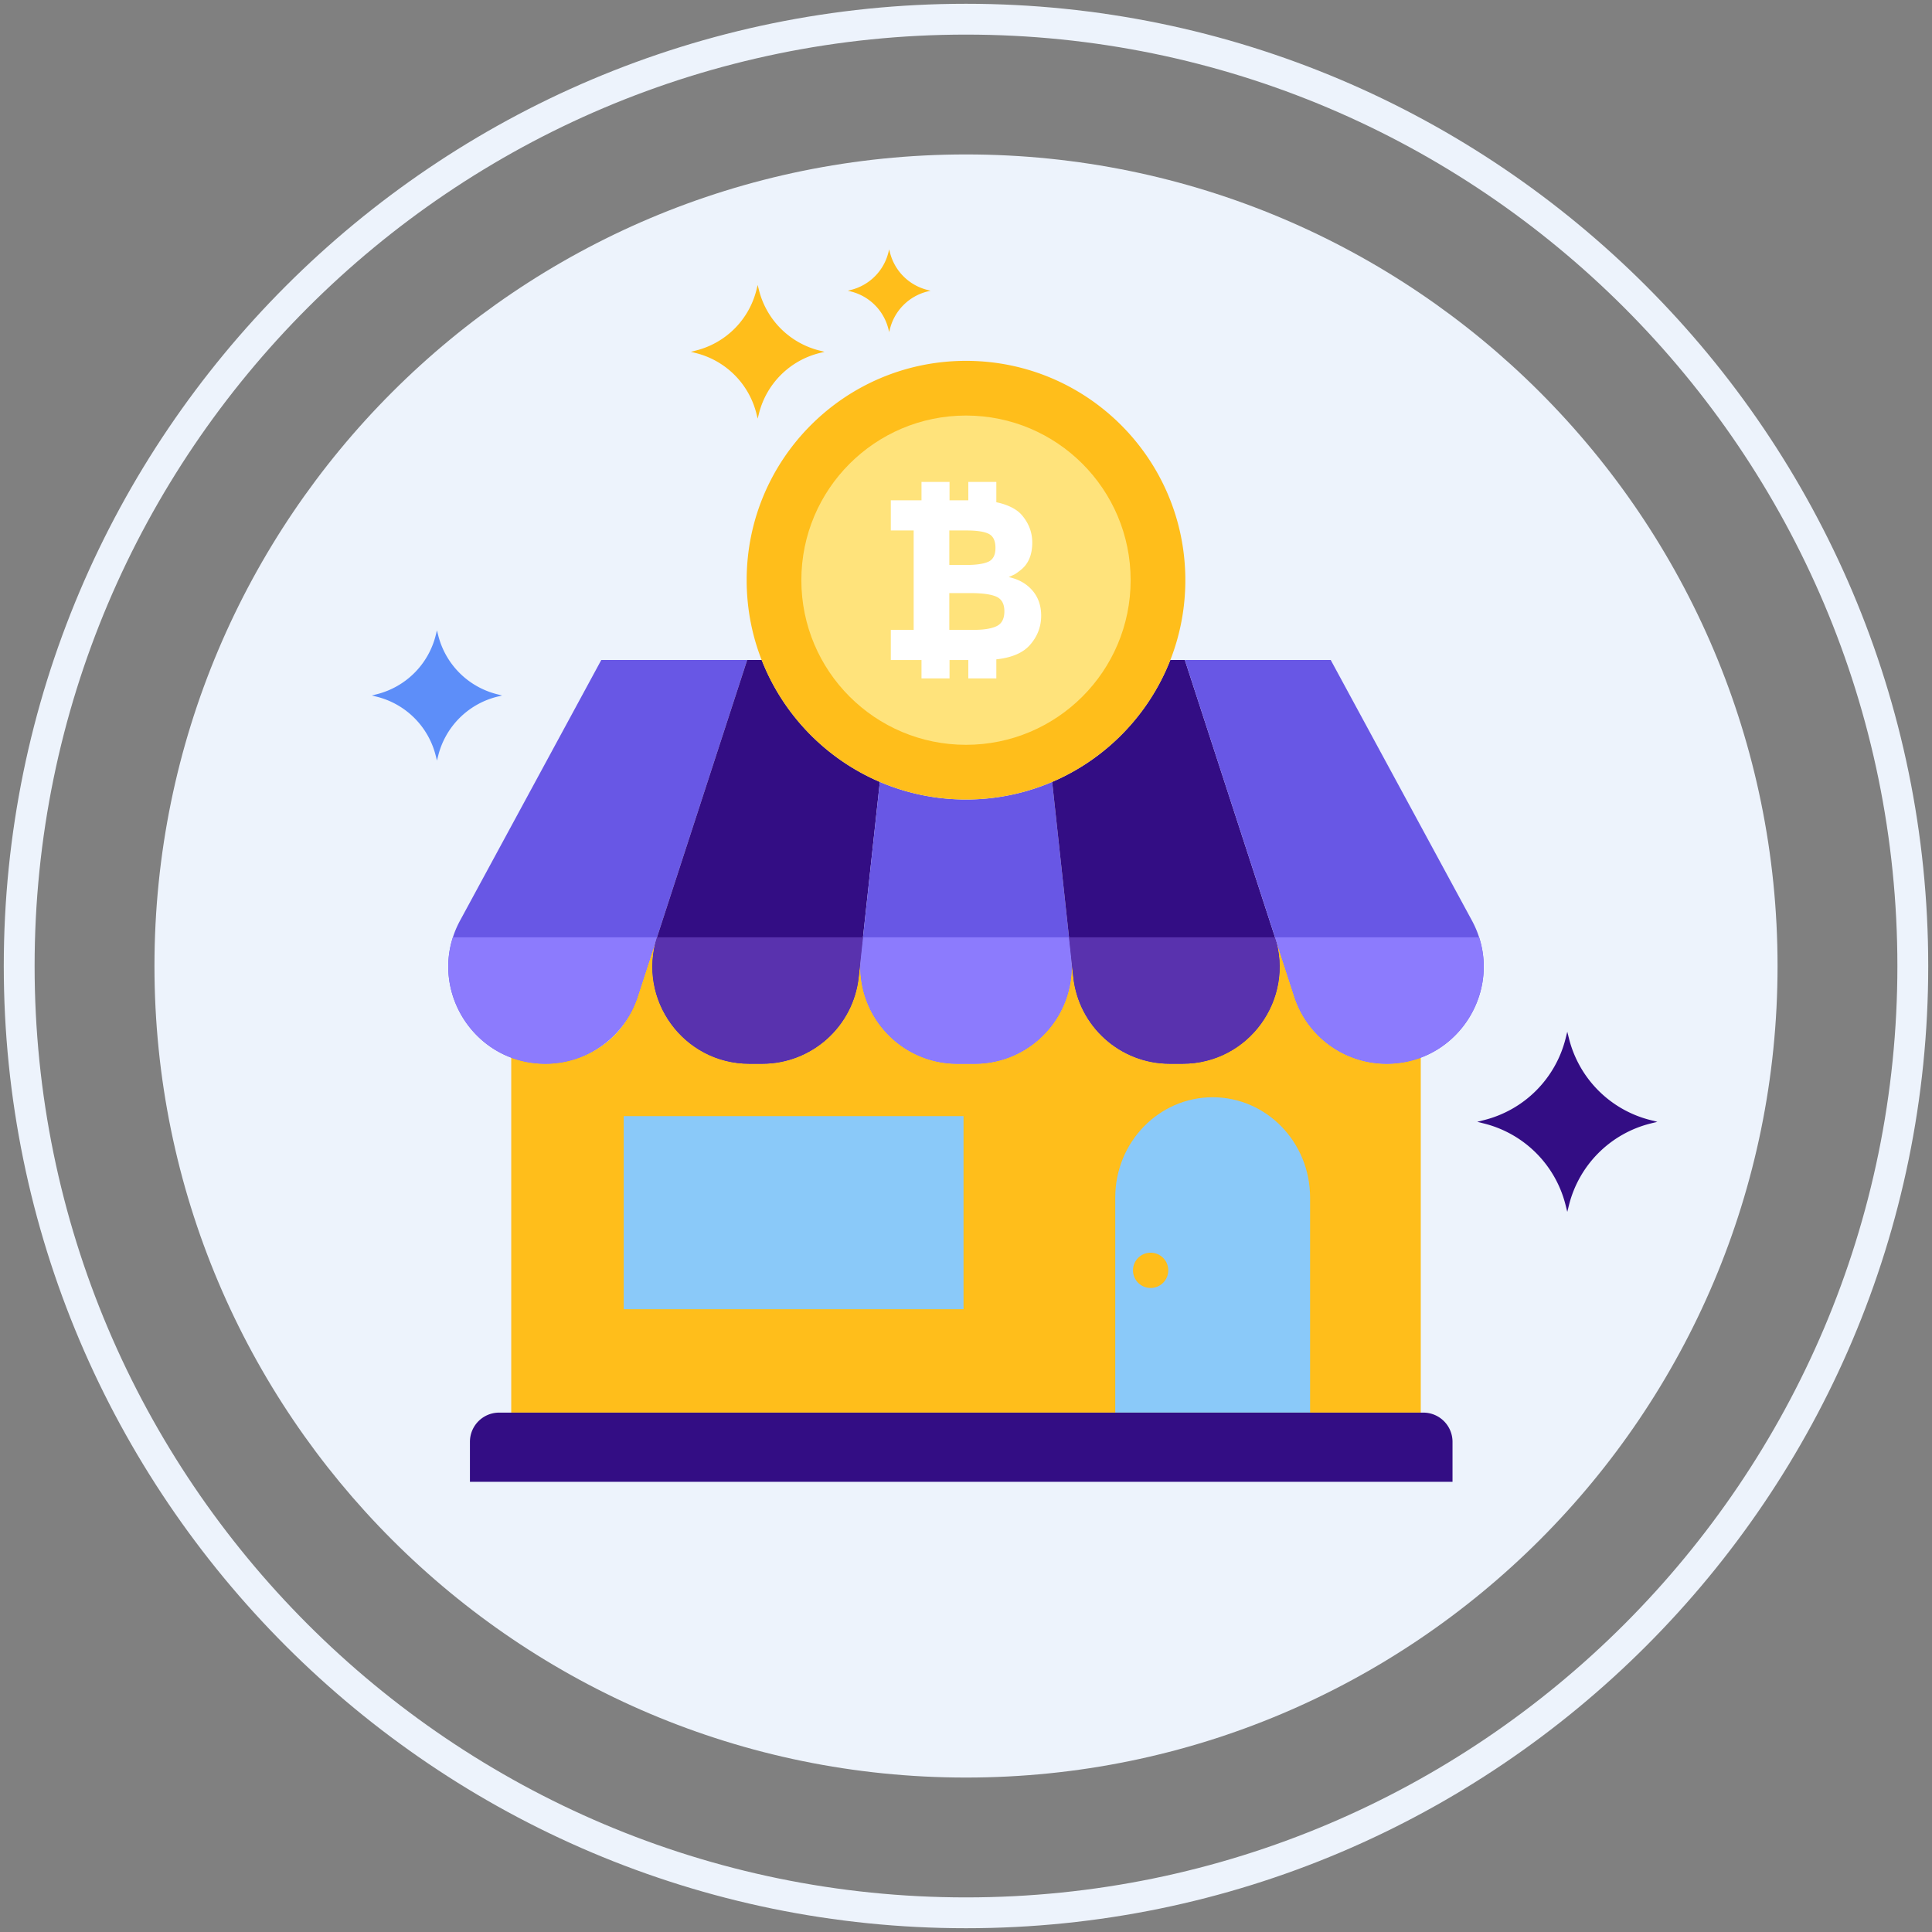 <svg class="svg-icon" style="width: 1em;height: 1em;vertical-align: middle;fill: currentColor;overflow: hidden;"
     viewBox="0 0 1024 1024" version="1.1" xmlns="http://www.w3.org/2000/svg">
    <rect x="0" y="0" width="1024" height="1024" fill="#808080" stroke="none"/>
    <path d="M512.008 81.856c-237.562 0-430.14 192.588-430.14 430.15 0 237.55 192.578 430.134 430.14 430.134 237.546 0 430.132-192.584 430.132-430.134 0-237.562-192.586-430.15-430.132-430.15z"
          fill="#EDF3FC"/>
    <path d="M512.008 2.002C230.786 2.002 2 230.786 2 512.006 2 793.218 230.786 1022 512.008 1022 793.222 1022 1022 793.218 1022 512.006 1022 230.786 793.222 2.002 512.008 2.002z m0 1003.66c-272.21 0-493.664-221.454-493.664-493.656 0-272.21 221.454-493.668 493.664-493.668 272.204 0 493.648 221.458 493.648 493.668 0 272.202-221.446 493.656-493.648 493.656z"
          fill="#EDF3FC"/>
    <path d="M874.79 593.664a59.444 59.444 0 0 1-43.188-43.184l-0.912-3.63-0.902 3.63a59.452 59.452 0 0 1-43.192 43.184l-3.632 0.92 3.632 0.908a59.426 59.426 0 0 1 43.192 43.186l0.902 3.632 0.912-3.632a59.418 59.418 0 0 1 43.188-43.186l3.642-0.908-3.642-0.92z"
          fill="#330D84"/>
    <path d="M434.308 185.784a44.104 44.104 0 0 1-32.046-32.042l-0.676-2.698-0.672 2.698a44.104 44.104 0 0 1-32.05 32.042l-2.696 0.686 2.696 0.672a44.094 44.094 0 0 1 32.05 32.042l0.672 2.7 0.676-2.7a44.096 44.096 0 0 1 32.046-32.042l2.704-0.672-2.704-0.686z"
          fill="#FFBE1B"/>
    <path d="M263.484 367.954a42.978 42.978 0 0 1-31.228-31.224l-0.658-2.626-0.656 2.626a42.968 42.968 0 0 1-31.224 31.224l-2.628 0.664 2.628 0.658a42.954 42.954 0 0 1 31.224 31.222l0.656 2.626 0.658-2.626a42.956 42.956 0 0 1 31.228-31.222l2.63-0.658-2.63-0.664z"
          fill="#5D8EF9"/>
    <path d="M491.532 153.662a27.3 27.3 0 0 1-19.836-19.832l-0.418-1.67-0.416 1.67a27.3 27.3 0 0 1-19.836 19.832l-1.67 0.422 1.67 0.418a27.29 27.29 0 0 1 19.836 19.832l0.416 1.668 0.418-1.668a27.29 27.29 0 0 1 19.836-19.832l1.672-0.418-1.672-0.422zM741.774 563.35c-0.742 0.096-1.498 0.162-2.254 0.226-0.378 0.034-0.75 0.08-1.128 0.106a51.424 51.424 0 0 1-52.368-35.406l-10.238-31.484h-0.01c4.61 14.492 2.478 29.128-4.3 41.008l-0.042 0.066c-8.462 14.816-24.338 24.806-41.414 25.832-1.07 0.066-2.15 0.1-3.242 0.1h-6.766c-26.254 0-48.294-19.778-51.126-45.88l-1.906-17.588 0.704 6.5c3.296 30.42-20.528 56.968-51.122 56.968h-9.12c-30.586 0-54.404-26.536-51.122-56.946l-1.2 11.064c-2.832 26.104-24.868 45.88-51.126 45.88-5.454 0-10.898 0.136-16.29-0.868-0.42-0.078-0.828-0.182-1.244-0.27-14.272-3.018-26.678-12.172-33.908-24.822-6.8-11.92-8.936-26.554-4.324-41.046h-0.008l-10.238 31.484c-1.566 4.702-4.002 9.506-6.738 13.628-10.45 15.74-30.528 23.888-49.016 21.446-0.444-0.058-0.878-0.136-1.318-0.206a49.04 49.04 0 0 1-9.94-2.678v188.252h482.064V560.46a47.808 47.808 0 0 1-11.26 2.89z"
          fill="#FFBE1B"/>
    <path d="M318.7 349.796l-74.832 138.076c-18.572 34.264 6.236 75.926 45.21 75.926a51.426 51.426 0 0 0 48.902-35.522l58.04-178.48h-77.32z"
          fill="#6857E5"/>
    <path d="M403.716 349.796h-7.698l-47.698 146.674c-10.804 33.228 13.962 67.328 48.904 67.328h6.766c26.258 0 48.292-19.778 51.126-45.88l11.216-103.482c-28.59-12.232-51.262-35.598-62.616-64.64z"
          fill="#330D84"/>
    <path d="M567.682 506.828l-10.014-92.396a115.88 115.88 0 0 1-45.67 9.324 115.878 115.878 0 0 1-45.664-9.322l-10.016 92.394c-3.296 30.42 20.528 56.968 51.122 56.968h9.12c30.594 0 54.418-26.548 51.122-56.968z"
          fill="#6857E5"/>
    <path d="M675.678 496.468l-47.696-146.674h-7.7c-11.354 29.042-34.024 52.406-62.616 64.636l11.216 103.484c2.832 26.104 24.87 45.88 51.126 45.88h6.766c34.942 0.002 59.708-34.096 48.904-67.326z"
          fill="#330D84"/>
    <path d="M780.134 487.872l-74.832-138.076h-77.32l58.04 178.48a51.424 51.424 0 0 0 48.902 35.522c38.972-0.002 63.782-41.664 45.21-75.926z"
          fill="#6857E5"/>
    <path d="M240.06 496.79c-10.396 32.164 13.376 67.006 49.018 67.006a51.426 51.426 0 0 0 48.902-35.522l10.238-31.484H240.06zM567.682 506.828l-1.086-10.038h-109.19l-1.088 10.038c-3.296 30.42 20.528 56.968 51.122 56.968h9.12c30.594 0 54.418-26.548 51.122-56.968z"
          fill="#8C7BFD"/>
    <path d="M675.772 496.79h-109.176l2.29 21.126c2.832 26.104 24.87 45.88 51.126 45.88h6.766c34.826 0 59.536-33.878 48.994-67.006z"
          fill="#5932AE"/>
    <path d="M783.94 496.79h-108.156l10.238 31.484a51.424 51.424 0 0 0 48.902 35.522c35.64 0 59.414-34.84 49.016-67.006z"
          fill="#8C7BFD"/>
    <path d="M330.584 591.558h180.102v102.358h-180.102zM642.74 581.572c-28.516 0-51.632 23.792-51.632 53.144v114.002h103.266v-114.002c-0.002-29.35-23.118-53.144-51.634-53.144z"
          fill="#8AC9F9"/>
    <path d="M754.384 748.718H264.55a15.472 15.472 0 0 0-15.474 15.472v21.214h520.786v-21.214a15.474 15.474 0 0 0-15.478-15.472z"
          fill="#330D84"/>
    <path d="M348.228 496.79c-10.542 33.128 14.168 67.006 48.998 67.006h6.766c26.258 0 48.292-19.778 51.126-45.88l2.29-21.126h-109.18z"
          fill="#5932AE"/>
    <path d="M609.862 663.956a9.348 9.348 0 1 0 0 18.698 9.348 9.348 0 0 0 0-18.698zM511.998 191.256c-64.202 0-116.25 52.042-116.25 116.25 0 64.204 52.048 116.25 116.25 116.25 64.204 0 116.254-52.046 116.254-116.25 0-64.208-52.05-116.25-116.254-116.25z"
          fill="#FFBE1B"/>
    <path d="M511.998 220.248c-48.194 0-87.264 39.06-87.264 87.258 0 48.19 39.07 87.26 87.264 87.26 48.196 0 87.262-39.07 87.262-87.26 0-48.198-39.066-87.258-87.262-87.258z"
          fill="#FFE37B"/>
    <path d="M547.178 312.95c-3.11-3.59-7.286-5.954-12.536-7.084a69.116 69.116 0 0 0 3.028-1.396c0.562-0.278 1.578-0.986 3.028-2.118 4.286-3.226 6.422-8.154 6.422-14.774 0-5.492-1.898-10.412-5.692-14.77-2.102-2.344-5.23-4.2-9.39-5.58a35.146 35.146 0 0 0-3.958-1.02v-10.77h-14.852v9.736h-9.958v-9.736h-14.858v9.736h-16.26v15.982h12.108v52.682h-12.108v15.988h16.26v9.742h14.858v-9.742h9.958v9.742h14.852v-10.104c8.074-0.872 13.992-3.352 17.708-7.504 4.032-4.52 6.054-9.728 6.054-15.626 0-5.328-1.554-9.786-4.664-13.384z m-44.02-31.792h9.084c5.57 0 9.52 0.608 11.86 1.818 2.346 1.208 3.514 3.686 3.514 7.448 0 3.752-1.274 6.202-3.81 7.326-2.546 1.128-6.444 1.696-11.684 1.696h-8.962v-18.288z m25.13 50.688c-2.71 1.332-6.768 1.994-12.174 1.994h-12.956v-19.488h11.142c6.294 0 10.876 0.622 13.74 1.87 2.868 1.256 4.304 3.84 4.304 7.756 0.002 3.91-1.35 6.536-4.056 7.868z"
          fill="#FFFFFF"/>
</svg>

